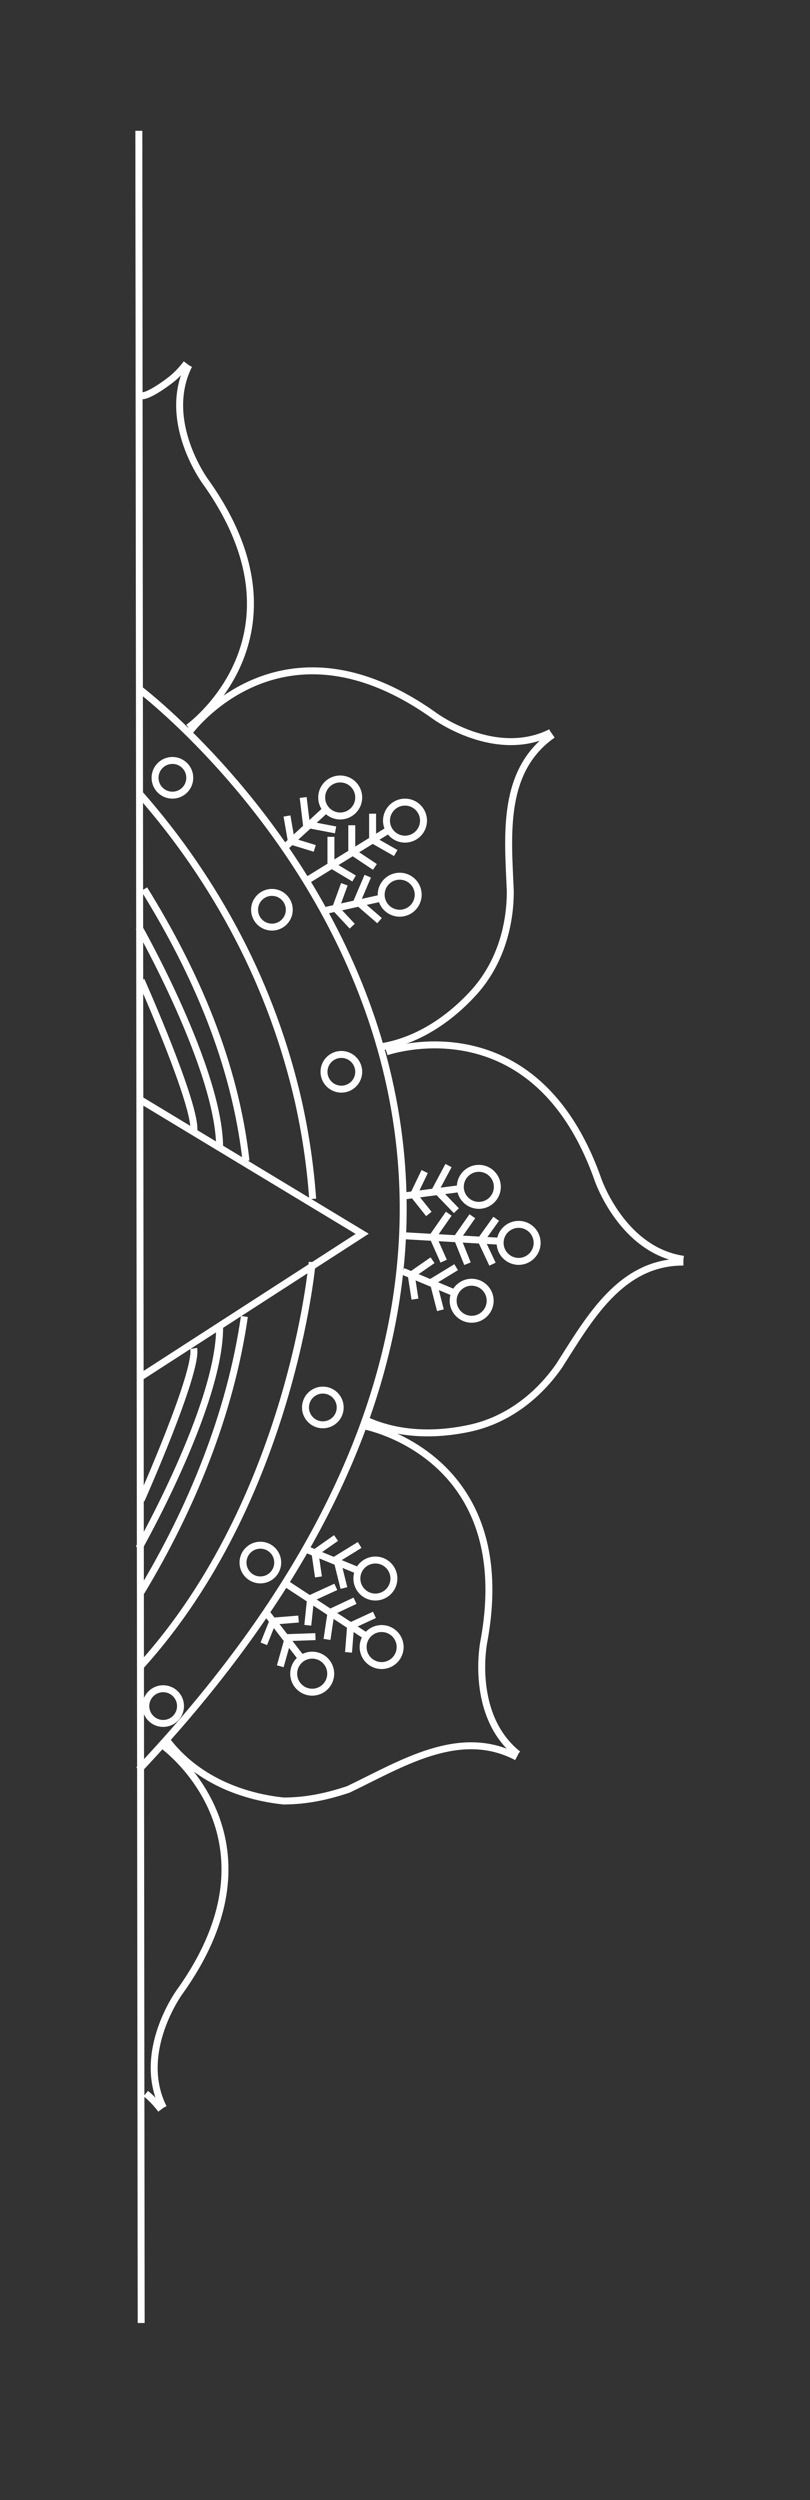 <?xml version="1.0" encoding="utf-8"?>
<!-- Generator: Adobe Illustrator 22.1.0, SVG Export Plug-In . SVG Version: 6.00 Build 0)  -->
<svg version="1.1" id="Layer_1" xmlns="http://www.w3.org/2000/svg" xmlns:xlink="http://www.w3.org/1999/xlink" x="0px" y="0px"
	 viewBox="0 0 350 1080" style="enable-background:new 0 0 350 1080;" xml:space="preserve">
<rect x="0" y="0" width="350" height="1080" fill="#333333" stroke="none"/>
<style type="text/css">
	.st0{fill:none;stroke:#FFFFFF;stroke-width:3;stroke-miterlimit:10;}
</style>
<g>
	<polyline class="st0" points="60.5,475 156.5,533 60.5,595 	"/>
	<path class="st0" d="M61,423.5c0,0,24.5,55.1,22.7,65.5"/>
	<path class="st0" d="M61,648c0,0,24.5-55.1,22.7-65.5"/>
	<path class="st0" d="M60,297.5c0,0,257,194,0,467"/>
	<g>
		<line class="st0" x1="123" y1="366.1" x2="140" y2="350.5"/>
		<line class="st0" x1="132.4" y1="380.5" x2="168" y2="358.5"/>
		<polyline class="st0" points="131,344.5 132.4,356.1 145,358.5 		"/>
		<polyline class="st0" points="124,352.5 125.9,363.4 136,366.5 		"/>
		<circle class="st0" cx="147" cy="344.5" r="8"/>
		<line class="st0" x1="141.1" y1="393.2" x2="163.7" y2="388.2"/>
		<polyline class="st0" points="158.9,378.5 154.3,389.3 164,397.7 		"/>
		<polyline class="st0" points="148.8,382 145,392.4 152.2,400.1 		"/>
		<circle class="st0" cx="172.7" cy="386.5" r="8"/>
		<polyline class="st0" points="143,361.5 143,373.5 153,379.5 		"/>
		<line class="st0" x1="152" y1="356.5" x2="152" y2="367.5"/>
		<polyline class="st0" points="161,351.5 161,361.5 161,362.8 171,368.5 		"/>
		<line class="st0" x1="152.4" y1="368.1" x2="162" y2="374.5"/>
		<circle class="st0" cx="175" cy="354.5" r="8"/>
	</g>
	<g>
		<line class="st0" x1="174.8" y1="516.6" x2="197.7" y2="513.6"/>
		<line class="st0" x1="174.2" y1="533.8" x2="216.1" y2="536.2"/>
		<polyline class="st0" points="193.8,503.5 188.3,513.8 197.2,523 		"/>
		<polyline class="st0" points="183.5,506.1 178.7,516.1 185.3,524.4 		"/>
		<circle class="st0" cx="206.9" cy="512.7" r="8"/>
		<line class="st0" x1="174.1" y1="549.2" x2="195.4" y2="558.1"/>
		<polyline class="st0" points="197.1,547.4 187.1,553.5 190.3,566 		"/>
		<polyline class="st0" points="186.9,544.4 177.7,550.8 179.3,561.2 		"/>
		<circle class="st0" cx="203.8" cy="561.9" r="8"/>
		<polyline class="st0" points="193.9,524.3 187,534.2 191.7,544.8 		"/>
		<line class="st0" x1="204.1" y1="525.4" x2="197.8" y2="534.4"/>
		<polyline class="st0" points="214.4,526.5 208.6,534.6 207.9,535.7 212.8,546.1 		"/>
		<line class="st0" x1="197.7" y1="535.2" x2="202" y2="545.9"/>
		<circle class="st0" cx="224.1" cy="536.9" r="8"/>
	</g>
	<g>
		<line class="st0" x1="132.4" y1="669.3" x2="153.8" y2="678.1"/>
		<line class="st0" x1="123.3" y1="683.9" x2="158.4" y2="706.9"/>
		<polyline class="st0" points="155.4,667.4 145.5,673.5 148.6,686 		"/>
		<polyline class="st0" points="145.2,664.4 136.1,670.8 137.6,681.2 		"/>
		<circle class="st0" cx="162.2" cy="681.9" r="8"/>
		<line class="st0" x1="115.5" y1="697.2" x2="129.6" y2="715.5"/>
		<polyline class="st0" points="136.3,707 124.6,707.4 121.1,719.8 		"/>
		<polyline class="st0" points="129,699.4 117.9,700.3 114,710.1 		"/>
		<circle class="st0" cx="134.9" cy="723" r="8"/>
		<polyline class="st0" points="145.1,685.5 134.2,690.5 133,702.1 		"/>
		<line class="st0" x1="153.4" y1="691.5" x2="143.4" y2="696.2"/>
		<polyline class="st0" points="161.8,697.6 152.7,701.8 151.5,702.3 150.6,713.8 		"/>
		<line class="st0" x1="143" y1="696.8" x2="141.3" y2="708.2"/>
		<circle class="st0" cx="164.9" cy="711.5" r="8"/>
	</g>
	<path class="st0" d="M60,56.5c0,37.9,0.1,75.8,0.1,113.6c0.3,277.8,0.6,555.6,0.9,833.4"/>
	<path class="st0" d="M60,342.5c16.8,19,31.3,40.1,43,62.6c11.6,22.3,20.3,46.1,25.9,70.6c3.1,13.9,5.2,28,6.2,42.2"/>
	<path class="st0" d="M105.6,568.7C99.5,611,82.5,652,61,687.7"/>
	<path class="st0" d="M62.3,384.1c22.2,35.9,39.2,74.9,44,117.4"/>
	<g>
		<path class="st0" d="M81.5,316.6c0,0,39.5-55.2,106.5-7.2c0,0,26,19,50,7"/>
		<path class="st0" d="M164,452.3c15.5-2.3,29.5-11.3,40.5-23.3s16-28,16-44c-1-24-4-52,18.3-67.6"/>
	</g>
	<g>
		<path class="st0" d="M167,454.4c0,0,64-22.5,91.4,55.2c0,0,10.4,30.5,36.9,34.4"/>
		<path class="st0" d="M156.7,612.8c14.1,7,30.7,7.6,46.6,4.1c15.9-3.5,29.2-13.8,38.3-26.9c12.9-20.2,26.5-44.9,53.7-44.8"/>
	</g>
	<g>
		<path class="st0" d="M157.5,616c0,0,66.7,12.5,51.5,93.5c0,0-6.2,31.6,14.8,48.3"/>
		<path class="st0" d="M72.3,752.1C84.5,768,103.5,776,122.5,778c10,0,19-2,28-5c23-11,48-27,72.8-14"/>
	</g>
	<g>
		<path class="st0" d="M70.4,754c0,0,55.2,39.5,7.2,106.5c0,0-19,26-7,50"/>
		<path class="st0" d="M63,904.4c2.5,2,4.7,4.4,6.6,6.9"/>
	</g>
	<g>
		<path class="st0" d="M81.4,314.3c0,0,55.2-39.5,7.2-106.5c0,0-19-26-7-50"/>
		<path class="st0" d="M80.6,157c-1.9,2.5-4.1,4.9-6.6,6.9c0,0-12,9.5-14,6.5"/>
	</g>
	<path class="st0" d="M155,344.5"/>
	<circle class="st0" cx="117.5" cy="393" r="7.5"/>
	<circle class="st0" cx="112.5" cy="675" r="7.5"/>
	<circle class="st0" cx="147.5" cy="463" r="7.5"/>
	<circle class="st0" cx="74.5" cy="336" r="7.5"/>
	<circle class="st0" cx="70.5" cy="737" r="7.5"/>
	<circle class="st0" cx="139.5" cy="608" r="7.5"/>
	<path class="st0" d="M60,400.5c0,0,34.9,61.6,34.9,95.3"/>
	<path class="st0" d="M60,668.8c0,0,34.9-61.6,34.9-95.3"/>
	<path class="st0" d="M134.9,545.2c0,0-8.9,102.3-73.9,174.3"/>
</g>
</svg>
